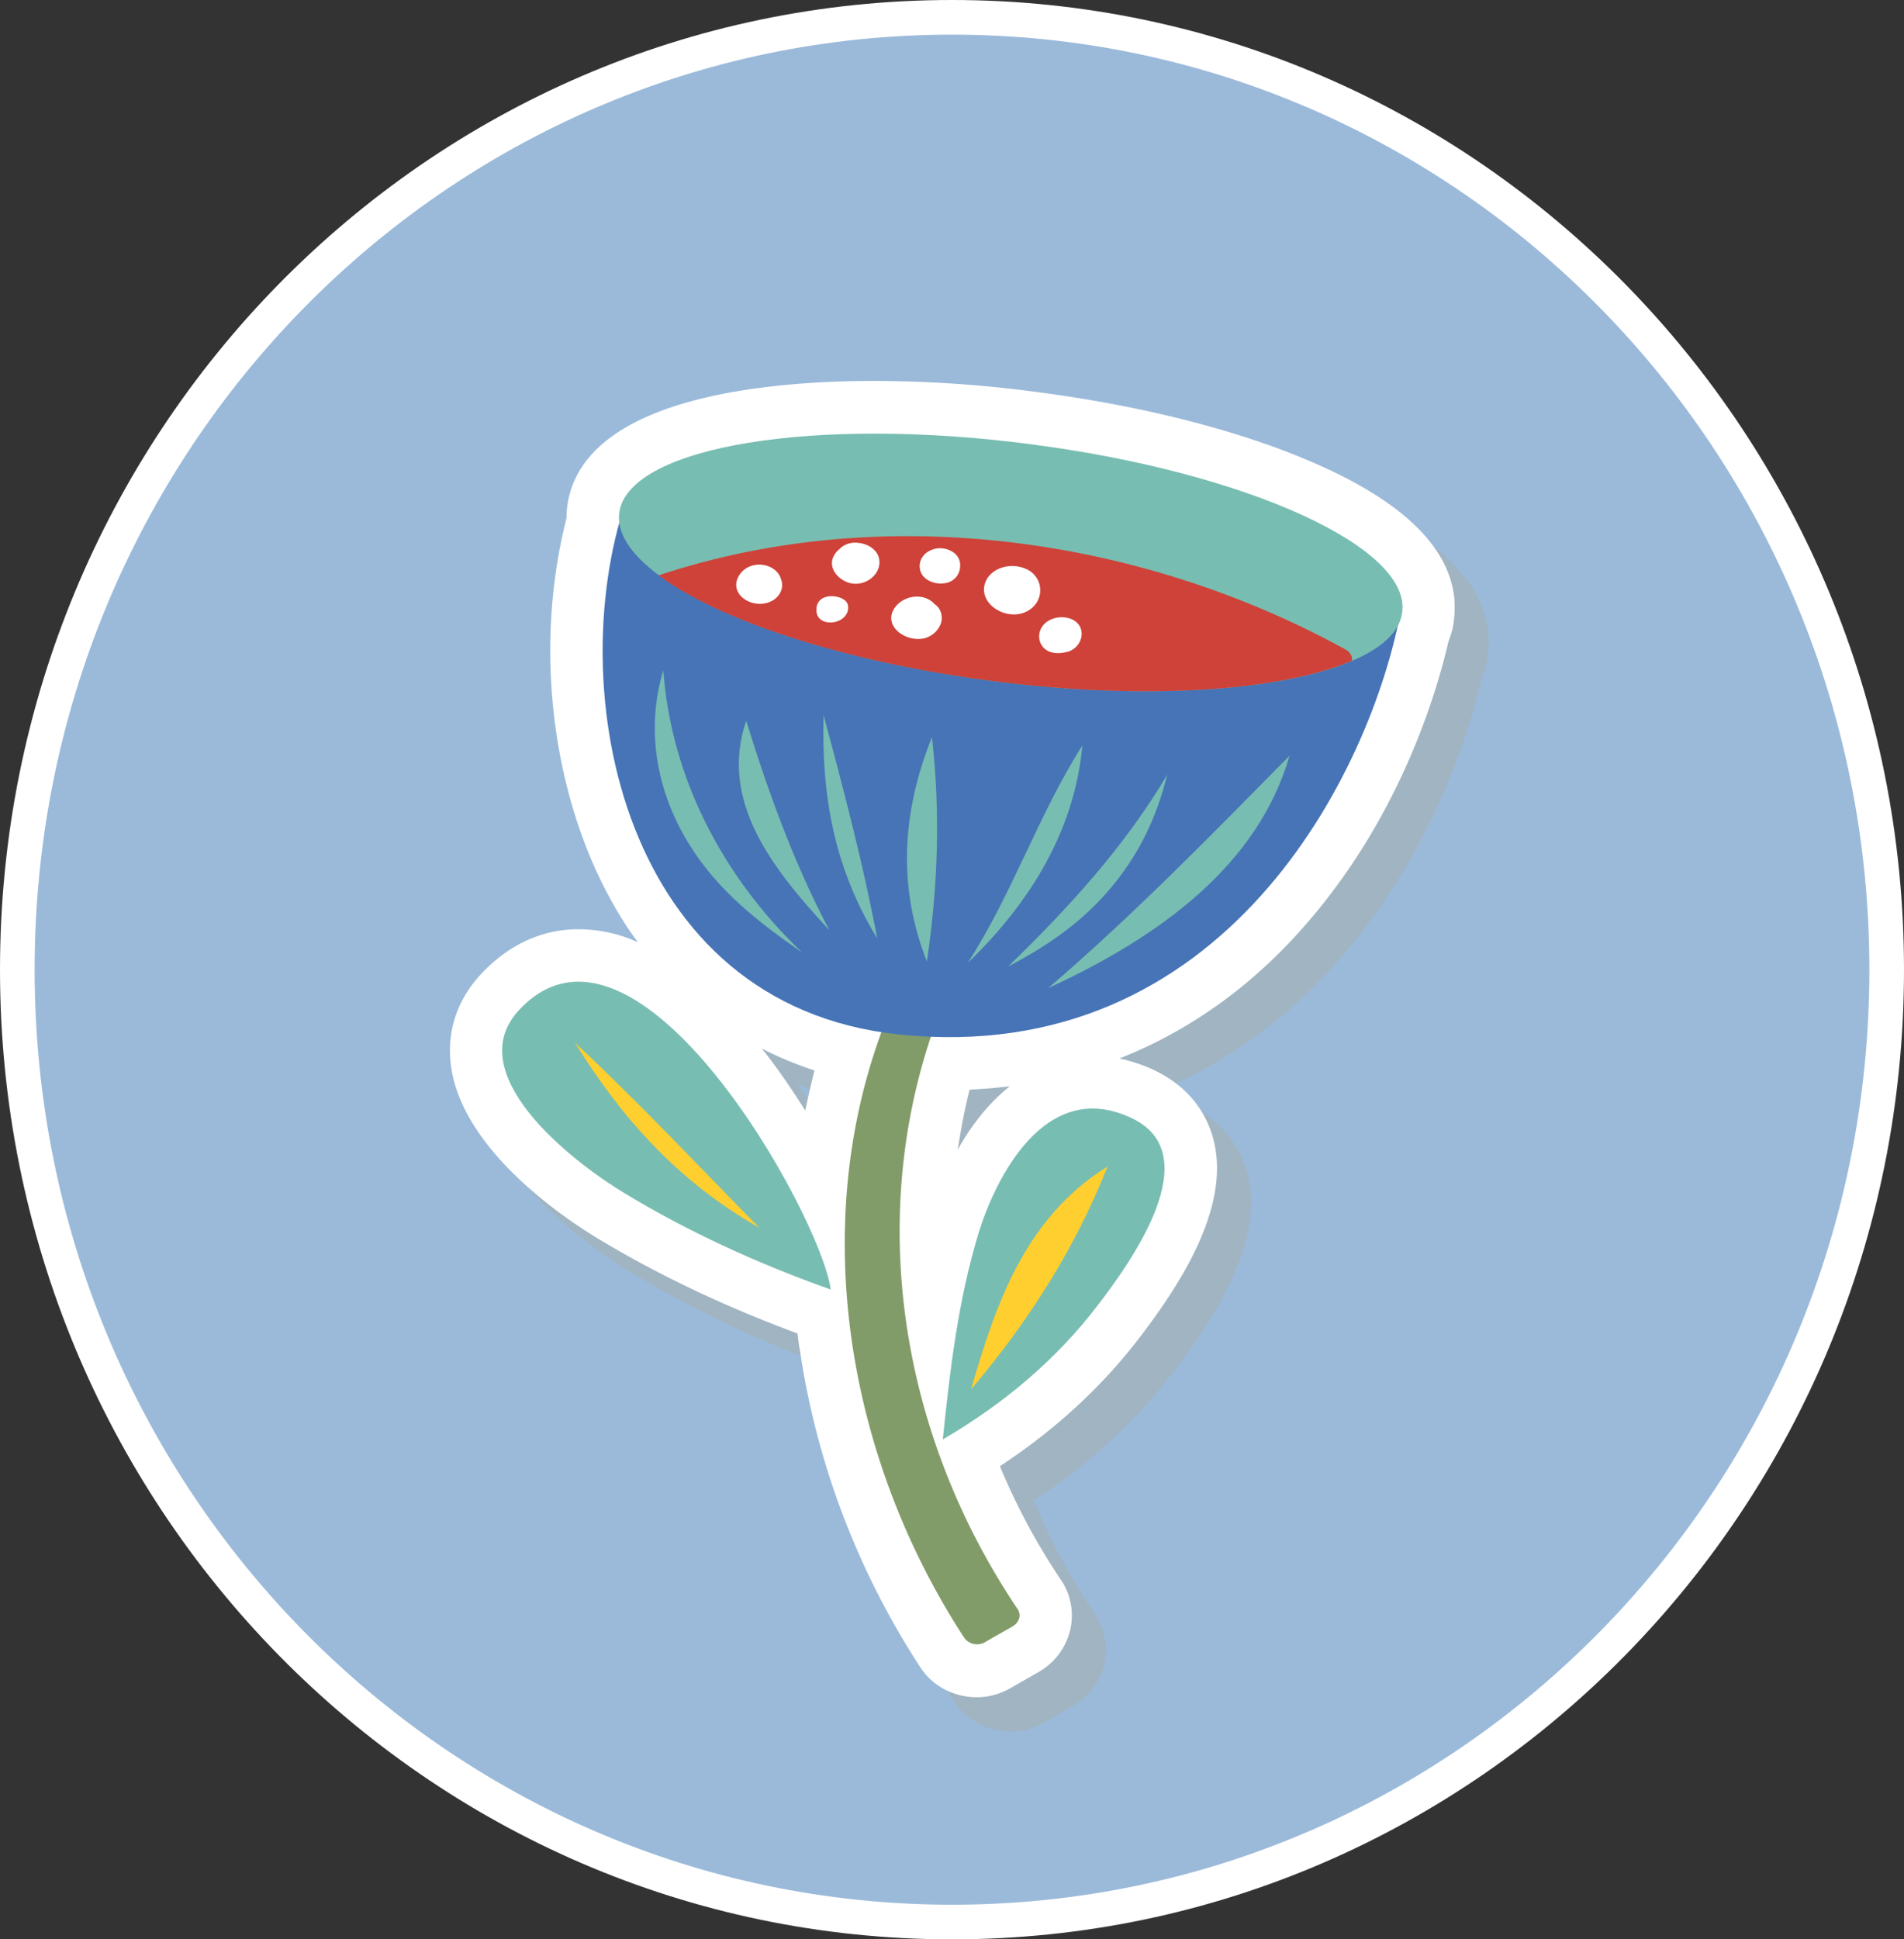 <svg width="55" height="56" fill="none" xmlns="http://www.w3.org/2000/svg"><rect width="100%" height="100%" fill="#333333" stroke="none"/><path d="M54.5 28c0 15.196-12.097 27.5-27 27.5S.5 43.196.5 28 12.597.5 27.5.5s27 12.304 27 27.5z" fill="#9BBADA" stroke="#fff"/><g clip-path="url(#clip0)"><path opacity=".64" d="M42.99 18.277c0-.05-.01-.109-.02-.158-.225-1.456-1.618-2.733-4.15-3.812-2.099-.901-4.885-1.604-7.838-1.99a35.858 35.858 0 00-4.738-.327c-3.07 0-8.31.456-8.859 3.495a2.41 2.41 0 00-.039.466c-1.01 3.96-.363 8.514 1.678 11.693.117.188.255.376.382.554a4.173 4.173 0 00-1.717-.376c-1.05 0-2.02.445-2.815 1.297-.697.752-1 1.673-.864 2.663.334 2.446 3.336 4.426 4.239 4.97 1.736 1.05 3.678 1.97 5.768 2.743.02.159.04.327.069.485a22.92 22.92 0 003.482 9.159c.344.534.972.861 1.629.861.334 0 .657-.09.942-.248l.834-.475a1.91 1.91 0 00.922-1.218 1.84 1.84 0 00-.265-1.445 18.636 18.636 0 01-1.766-3.287c1.6-1.05 2.953-2.297 4.042-3.723 1.148-1.505 2.61-3.723 2.139-5.663-.157-.644-.59-1.515-1.747-2.06a4.756 4.756 0 00-.98-.326c2.01-.793 3.835-2.09 5.375-3.862 2.718-3.109 3.777-6.653 4.13-8.188a2.46 2.46 0 00.148-.525c.029-.227.039-.465.02-.703zM24.508 31.901c-.098.386-.187.772-.265 1.158-.177-.277-.353-.554-.54-.821a16.52 16.52 0 00-.716-.97c.48.247.981.455 1.52.633zm4.65 1.495a6.363 6.363 0 00-.51.792c.088-.584.196-1.168.343-1.733.392-.02.775-.049 1.157-.099a5.59 5.59 0 00-.99 1.04z" fill="#A3B0B2"/><path d="M42.01 17.287c0-.05-.01-.109-.02-.158-.225-1.456-1.618-2.733-4.15-3.812-2.099-.901-4.885-1.604-7.838-1.99A35.859 35.859 0 0025.264 11c-3.07 0-8.31.455-8.859 3.495a2.42 2.42 0 00-.04.465c-1.01 3.96-.362 8.515 1.678 11.694.118.188.255.376.383.554a4.173 4.173 0 00-1.717-.376c-1.05 0-2.02.445-2.815 1.297-.697.752-1.001 1.673-.864 2.663.334 2.446 3.336 4.426 4.238 4.97 1.737 1.05 3.68 1.97 5.769 2.743.02.158.04.327.069.485a22.921 22.921 0 003.482 9.158c.343.535.971.862 1.629.862.333 0 .657-.09.942-.248l.833-.475a1.91 1.91 0 00.922-1.218 1.84 1.84 0 00-.264-1.445 18.645 18.645 0 01-1.766-3.287c1.599-1.05 2.953-2.297 4.042-3.723 1.148-1.505 2.61-3.723 2.138-5.663-.157-.644-.588-1.515-1.746-2.06a4.756 4.756 0 00-.981-.327c2.011-.792 3.836-2.089 5.376-3.861 2.718-3.109 3.777-6.654 4.13-8.188.069-.169.118-.347.147-.525.03-.228.04-.465.02-.703zM23.527 30.911c-.098.386-.186.772-.265 1.158a22.813 22.813 0 00-.54-.822 16.52 16.52 0 00-.715-.97c.48.248.98.456 1.52.634zm4.65 1.495a6.37 6.37 0 00-.51.792c.089-.584.196-1.168.344-1.733.392-.02.775-.05 1.157-.099a5.593 5.593 0 00-.99 1.04z" fill="#fff"/><path d="M29.403 46.475c-3.61-5.356-4.503-12.089-1.982-17.93.147-.347-.353-.555-.647-.386-.069-.198-.452-.297-.57-.07-3.05 6.07-2.05 13.545 1.659 19.218a.462.462 0 00.559.129c.274-.159.559-.317.834-.475.176-.11.255-.307.147-.486z" fill="#829C69"/><path d="M40.155 17.138c-7.456.396-14.529-.446-21.543-2.644-.098-.178-.461-.217-.55.03-1.795 5.386-.127 14.505 7.907 15.347 9.389.98 13.646-7.555 14.51-12.307v-.03c.069-.198-.04-.416-.324-.396z" fill="#4674B7"/><path d="M19.16 19.356c-.5 1.663-.225 3.436.727 4.99.814 1.337 1.991 2.267 3.286 3.159-2.364-2.248-3.796-5.139-4.012-8.149zm4.798 7.504c-1.02-1.92-1.776-4.019-2.403-6.049-.785 2.307.735 4.258 2.403 6.05zm2.816.902c.324-2.158.392-4.317.147-6.475-.863 2.138-1 4.317-.147 6.475zm1.176.049c1.875-1.812 3.091-3.881 3.317-6.287-1.285 2.02-2.011 4.267-3.316 6.287zm2.326.723c3.267-1.505 6.063-3.564 6.975-6.713-2.246 2.277-4.512 4.604-6.975 6.713zm1.697-2.762c.932-1.06 1.442-2.188 1.746-3.406-1.196 2.03-2.835 3.841-4.6 5.544 1.079-.564 2.05-1.218 2.854-2.138zm-6.632 1.327c-.412-2.168-.97-4.297-1.55-6.446-.068 2.307.305 4.416 1.55 6.446zm4.464-14.268c-6.24-.821-11.576.05-11.91 1.931-.107.604.314 1.238 1.139 1.852 1.746 1.297 5.317 2.485 9.555 3.04 4.444.583 8.427.306 10.477-.575.834-.357 1.344-.812 1.432-1.357.334-1.89-4.453-4.079-10.693-4.89z" fill="#78BDB1"/><path d="M38.88 18.762c-5.828-3.208-13.264-4.336-19.856-2.148 1.746 1.297 5.317 2.485 9.555 3.04 4.444.584 8.427.306 10.477-.575.01-.109-.029-.228-.176-.317z" fill="#CE4239"/><path d="M22.546 16.682c-.098-.267-.432-.425-.746-.366a.655.655 0 00-.51.426c-.157.505.53.871 1.02.604.245-.139.344-.406.245-.634 0-.01 0-.02-.01-.03zm2.217-1.009a.632.632 0 00-.52.188.6.6 0 00-.187.257c-.088.248.069.505.314.644.52.297 1.138-.159 1.02-.644-.058-.257-.333-.425-.627-.445zm-1.178 1.98c.01.169.138.297.334.317.324.04.648-.198.569-.515-.078-.297-.952-.406-.902.198zm3.395-.218s-.01-.01-.01-.02c-.373-.356-1.01-.168-1.187.248-.186.445.343.841.844.782a.689.689 0 00.55-.436c.068-.198.009-.455-.197-.574zm.598-1.455a.666.666 0 00-.735-.07c-.265.14-.354.446-.206.684.137.208.441.297.706.237a.499.499 0 00.392-.475.441.441 0 00-.157-.376zm2.051.445c-.471-.208-1.07 0-1.187.456-.167.673.892 1.188 1.432.613a.667.667 0 00-.245-1.069zm1.599 1.752c-.088-.317-.5-.425-.824-.307-.638.228-.471 1.169.392.96.314-.059.51-.375.432-.653z" fill="#fff"/><path d="M14.992 29.168c-1.678 1.802 1.393 4.287 3.05 5.287 1.845 1.119 3.866 2.04 5.955 2.782-.274-2.109-5.601-11.723-9.005-8.07zm17.678 3.109c-2.502-1.168-3.925 1.792-4.396 3.307-.598 1.96-.833 3.97-1.04 5.98 1.786-1.04 3.297-2.327 4.474-3.871.952-1.238 3.218-4.377.962-5.416z" fill="#78BDB1"/><path d="M16.61 30.109c1.334 2.168 2.992 4.02 5.327 5.346-1.766-1.792-3.483-3.623-5.327-5.346zm11.44 10.01c1.677-1.97 3.03-4.12 3.943-6.436-2.413 1.505-3.238 4.02-3.944 6.436z" fill="#FFCF30"/></g><defs><clipPath id="clip0"><path fill="#fff" transform="translate(13 11)" d="M0 0h30v39H0z"/></clipPath></defs></svg>